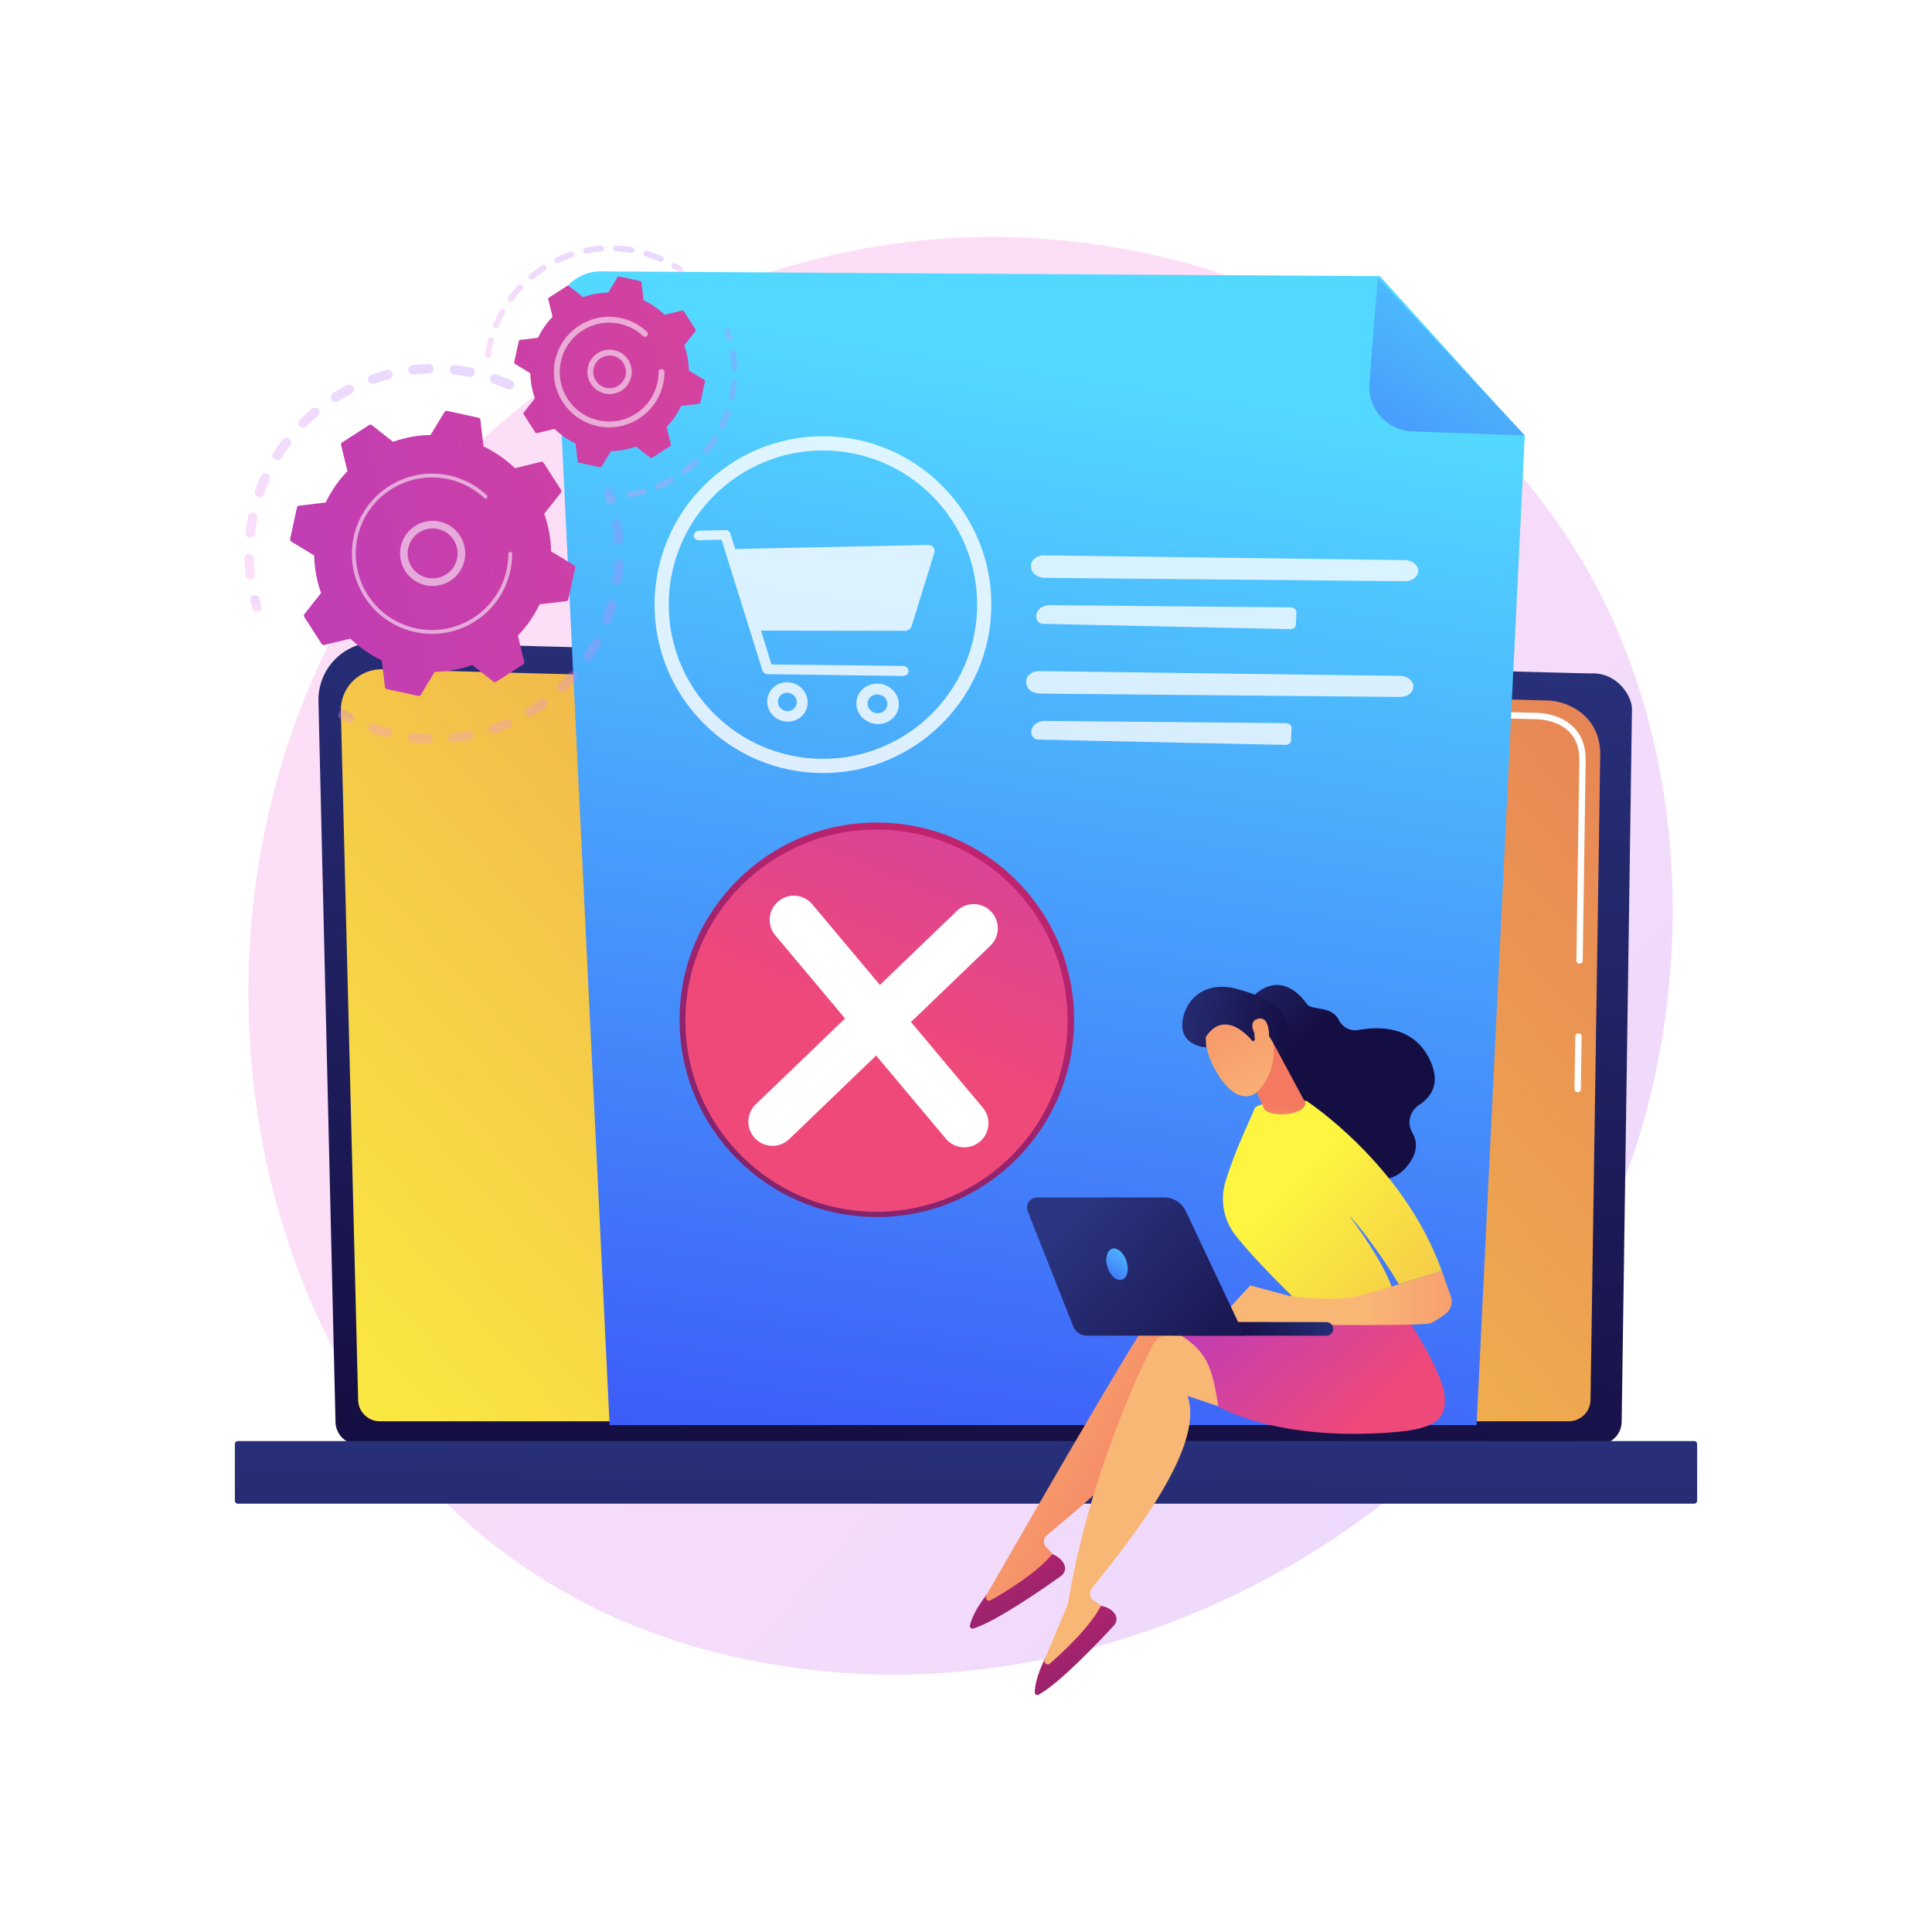 <?xml version="1.0" encoding="utf-8"?>
<!-- Generator: Adobe Illustrator 27.5.0, SVG Export Plug-In . SVG Version: 6.00 Build 0)  -->
<svg version="1.1" xmlns="http://www.w3.org/2000/svg" xmlns:xlink="http://www.w3.org/1999/xlink" x="0px" y="0px"
	 viewBox="0 0 3710 3710" style="enable-background:new 0 0 3710 3710;" xml:space="preserve">
<g id="Background">
	<g>
		<g>
			<rect style="fill:#FFFFFF;" width="3710" height="3710"/>
		</g>
	</g>
</g>
<g id="Illustration">
	<g>
		<linearGradient id="SVGID_1_" gradientUnits="userSpaceOnUse" x1="3446.451" y1="3253.315" x2="1393.154" y2="1456.682">
			<stop  offset="0" style="stop-color:#B37CFF"/>
			<stop  offset="1" style="stop-color:#F895E7"/>
		</linearGradient>
		<path style="opacity:0.3;fill:url(#SVGID_1_);" d="M3097.497,2320.243c-265.368,624.836-972.249,974.874-1585.257,880.453
			c-99.749-15.365-373.213-61.132-615.328-277.048c-466.087-415.655-565.763-1238.705-189.785-1818.729
			c273.646-422.155,764.185-661.461,1230.293-649.49c100.4,2.578,485.173,18.469,823.322,297.299
			c49.667,40.955,159.214,138.275,257.942,292.666C3250.514,1407.933,3270.441,1913.03,3097.497,2320.243z"/>
		<g>
			<g>
				
					<linearGradient id="SVGID_00000084504086006662521340000002672638140030105022_" gradientUnits="userSpaceOnUse" x1="1952.322" y1="960.9" x2="1796.363" y2="2832.421">
					<stop  offset="0" style="stop-color:#2B3582"/>
					<stop  offset="1" style="stop-color:#150E42"/>
				</linearGradient>
				<path style="fill:url(#SVGID_00000084504086006662521340000002672638140030105022_);" d="M644.225,2729.855
					c0,24.201,19.82,44.002,44.045,44.002h2381.747c24.224,0,44.044-19.801,44.044-44.002l19.818-1368.724
					c0-24.201-28.513-71.448-80.768-67.897l-2327.706-60.229c-30.395-0.786-59.783,10.912-81.306,32.366
					c-21.523,21.454-33.301,50.786-32.582,81.153L644.225,2729.855z"/>
				
					<linearGradient id="SVGID_00000119086507046284205090000015961688211729713033_" gradientUnits="userSpaceOnUse" x1="619.644" y1="3121.889" x2="4307.747" y2="-177.637">
					<stop  offset="0" style="stop-color:#FDF53F"/>
					<stop  offset="1" style="stop-color:#D93C65"/>
				</linearGradient>
				<path style="fill:url(#SVGID_00000119086507046284205090000015961688211729713033_);" d="M687.708,2687.641
					c0,22.917,18.751,41.669,41.669,41.669H3012.58c22.918,0,41.669-18.752,41.669-41.669L3072.95,1445.1
					c-2.202-74.773-67.758-101.647-107.496-100.061L734.56,1285.188c-21.354-0.573-41.999,7.654-57.123,22.74
					c-15.124,15.085-23.442,35.73-22.906,57.085L687.708,2687.641z"/>
				<g>
					<path style="fill:#FFFFFF;" d="M3029.577,2097.347c-0.031,0-0.061,0-0.091,0c-3.374-0.049-6.068-2.822-6.016-6.199
						l1.478-100.768c0.049-3.34,2.773-6.016,6.101-6.016c0.031,0,0.061,0,0.092,0c3.374,0.049,6.068,2.822,6.016,6.199
						l-1.478,100.768C3035.63,2094.671,3032.905,2097.347,3029.577,2097.347z"/>
					<path style="fill:#FFFFFF;" d="M3033.204,1850.413c-0.031,0-0.061,0-0.091,0c-3.374-0.049-6.068-2.828-6.016-6.199
						l5.666-385.944c-0.107-22.925-7.064-41.229-20.685-54.279c-25.424-24.357-65.787-23.113-67.487-23.034l-713.043-19.121
						c-3.371-0.085-6.031-2.895-5.94-6.266c0.088-3.371,2.679-6.242,6.269-5.937l712.619,19.121
						c4.434-0.262,47.409-1.006,76.03,26.417c16.101,15.427,24.326,36.682,24.448,63.16l-5.669,386.066
						C3039.256,1847.737,3036.532,1850.413,3033.204,1850.413z"/>
				</g>
				
					<linearGradient id="SVGID_00000145773811687711552610000000754172186304788923_" gradientUnits="userSpaceOnUse" x1="1857.535" y1="2590.305" x2="1843.947" y2="3860.777">
					<stop  offset="0" style="stop-color:#2B3582"/>
					<stop  offset="1" style="stop-color:#150E42"/>
				</linearGradient>
				<path style="fill:url(#SVGID_00000145773811687711552610000000754172186304788923_);" d="M456.661,2887.478h2796.678
					c3.109,0,5.654-2.544,5.654-5.654v-108.953c0-3.11-2.544-5.654-5.654-5.654H456.661c-3.11,0-5.654,2.544-5.654,5.654v108.953
					C451.007,2884.934,453.551,2887.478,456.661,2887.478z"/>
			</g>
		</g>
		<g>
			
				<linearGradient id="SVGID_00000055691020613776291870000001307932366480323001_" gradientUnits="userSpaceOnUse" x1="2095.948" y1="726.31" x2="1700.306" y2="3307.112">
				<stop  offset="0" style="stop-color:#53D8FF"/>
				<stop  offset="0.206" style="stop-color:#4DB9FD"/>
				<stop  offset="1" style="stop-color:#3840F7"/>
			</linearGradient>
			<path style="fill:url(#SVGID_00000055691020613776291870000001307932366480323001_);" d="M2649.828,530.278l-1496.071-9.159
				c-49.167-0.302-88.491,40.768-86.056,89.876l102.926,2125.559h1664.848l92.439-1899.073L2649.828,530.278z"/>
			
				<linearGradient id="SVGID_00000108300815442056201870000004807232917362417330_" gradientUnits="userSpaceOnUse" x1="2943.66" y1="433.939" x2="2304.573" y2="1456.477">
				<stop  offset="0" style="stop-color:#53D8FF"/>
				<stop  offset="0.206" style="stop-color:#4DB9FD"/>
				<stop  offset="1" style="stop-color:#3840F7"/>
			</linearGradient>
			<path style="fill:url(#SVGID_00000108300815442056201870000004807232917362417330_);" d="M2712.038,828.375
				c-48.734-1.715-86.201-43.717-82.36-92.33l16.038-202.967l282.492,303.156L2712.038,828.375z"/>
			<g>
				<g>
					<path style="opacity:0.78;fill:#FFFFFF;" d="M2005.544,1066.422c119.161,1.683,576.61,7.637,692.124,9.138
						c14.57,0.189,26.249,9.823,25.807,21.264l0,0c-0.42,10.891-11.73,19.408-25.599,19.277l-691.779-6.496
						c-13.325-0.125-24.525-8.211-25.838-18.654l-0.332-2.642C1978.426,1076.369,1990.307,1066.207,2005.544,1066.422z"/>
					<path style="opacity:0.78;fill:#FFFFFF;" d="M1993.16,1193.368L1993.16,1193.368c1.918,2.741,5.544,4.487,9.492,4.572
						l474.791,10.202c5.964,0.128,10.876-3.513,11.057-8.197l0.948-24.574c0.188-4.883-4.823-8.988-11.04-9.045l-461.771-4.241
						C1996.069,1161.896,1983.166,1179.091,1993.16,1193.368z"/>
				</g>
				<g>
					<path style="opacity:0.78;fill:#FFFFFF;" d="M1996.174,1288.693c119.161,1.684,576.61,7.637,692.124,9.139
						c14.571,0.189,26.249,9.823,25.808,21.264l0,0c-0.42,10.891-11.73,19.408-25.6,19.278l-691.779-6.497
						c-13.325-0.125-24.525-8.211-25.838-18.654l-0.332-2.642C1969.057,1298.64,1980.937,1288.478,1996.174,1288.693z"/>
					<path style="opacity:0.78;fill:#FFFFFF;" d="M1983.79,1415.639L1983.79,1415.639c1.919,2.741,5.544,4.487,9.492,4.571
						l474.791,10.202c5.964,0.128,10.876-3.513,11.057-8.197l0.948-24.574c0.188-4.883-4.822-8.988-11.041-9.045l-461.77-4.241
						C1986.7,1384.167,1973.796,1401.362,1983.79,1415.639z"/>
				</g>
				<g>
					<g>
						<g style="opacity:0.8;">
							<path style="fill:#FFFFFF;" d="M1792.16,1050.611c-2.442-3.003-6.273-4.249-10.336-4.163l-369.933,7.76l-9.345-29.684
								c-1.299-4.135-5.188-6.784-9.586-6.668l-50.791,1.335c-5.446,0.143-9.857,3.93-9.857,9.366s4.411,9.003,9.857,8.874
								l43.404-1.026l78.539,250.966c1.322,4.224,5.288,7.129,9.783,7.19l259.654,3.486c6.094,0.082,11.041-3.742,11.041-9.504
								c0-5.761-4.947-9.706-11.041-9.772l-252.078-2.717l-20.231-65.161l277.012,0.42c5.672,0.009,10.671-3.703,12.261-8.85
								l43.72-141.363C1795.374,1057.411,1794.606,1053.615,1792.16,1050.611z"/>
							<path style="fill:#FFFFFF;" d="M1511.881,1310.04c-21.364-0.332-38.648,16.296-38.648,37.065
								c0,20.769,17.284,38.119,38.648,38.68c21.493,0.565,39.075-16.057,39.075-37.055
								C1550.956,1327.731,1533.373,1310.374,1511.881,1310.04z M1511.881,1365.587c-9.985-0.234-18.089-8.332-18.089-18.052
								c0-9.721,8.104-17.48,18.089-17.296c10.013,0.184,18.182,8.283,18.182,18.054
								C1530.062,1358.063,1521.894,1365.821,1511.881,1365.587z"/>
							<path style="fill:#FFFFFF;" d="M1684.969,1312.731c-22.423-0.349-40.561,16.678-40.561,37.953
								c0,21.275,18.139,39.06,40.561,39.649c22.561,0.593,41.02-16.427,41.02-37.943
								C1725.989,1330.873,1707.53,1313.082,1684.969,1312.731z M1684.969,1369.639c-10.48-0.245-18.985-8.546-18.985-18.504
								c0-9.958,8.505-17.903,18.985-17.71c10.51,0.193,19.085,8.495,19.085,18.506
								C1704.054,1361.941,1695.48,1369.885,1684.969,1369.639z"/>
						</g>
					</g>
					<path style="opacity:0.81;fill:#FFFFFF;" d="M1580.303,1484.45c-178.313,0-323.382-145.069-323.382-323.382
						c0-178.313,145.069-323.382,323.382-323.382s323.382,145.069,323.382,323.382
						C1903.685,1339.381,1758.616,1484.45,1580.303,1484.45z M1580.303,864.956c-163.277,0-296.113,132.836-296.113,296.113
						c0,163.277,132.836,296.113,296.113,296.113s296.113-132.836,296.113-296.113
						C1876.416,997.791,1743.58,864.956,1580.303,864.956z"/>
				</g>
			</g>
		</g>
		<g>
			<g>
				<g style="opacity:0.3;">
					
						<linearGradient id="SVGID_00000056392680126289878920000000131746054720503469_" gradientUnits="userSpaceOnUse" x1="-2633.566" y1="3737.049" x2="-2113.197" y2="3737.049" gradientTransform="matrix(-0.309 0.951 0.951 0.309 -3573.117 2016.76)">
						<stop  offset="0" style="stop-color:#B37CFF"/>
						<stop  offset="1" style="stop-color:#F895E7"/>
					</linearGradient>
					<path style="fill:url(#SVGID_00000056392680126289878920000000131746054720503469_);" d="M986.745,742.593
						c-2.048,4.605-7.443,6.675-12.045,4.626c-8.944-3.979-18.192-7.631-27.492-10.851c-4.705-1.629-7.223-6.723-5.691-11.438
						c0.018-0.056,0.036-0.112,0.055-0.169c1.649-4.761,6.846-7.283,11.608-5.634c9.787,3.39,19.525,7.232,28.94,11.423
						c4.305,1.915,6.395,6.759,4.969,11.144C986.991,741.996,986.878,742.297,986.745,742.593z M900.872,723.799
						c-9.646-1.922-19.466-3.449-29.195-4.54c-5.004-0.561-8.61-5.074-8.05-10.081c0.58-5.024,5.078-8.611,10.085-8.049
						c10.235,1.147,20.572,2.754,30.723,4.774c4.941,0.984,8.149,5.79,7.165,10.731c-0.072,0.359-0.164,0.709-0.274,1.048
						C909.916,722.018,905.454,724.712,900.872,723.799z M823.734,717.245c-9.805,0.273-19.717,0.976-29.466,2.091
						c-5.005,0.572-9.528-3.023-10.101-8.028c-0.566-5.001,3.022-9.525,8.028-10.1c10.266-1.174,20.707-1.915,31.03-2.201
						c5.037-0.14,9.232,3.83,9.375,8.866c0.029,1.073-0.127,2.109-0.441,3.075C831,714.513,827.697,717.136,823.734,717.245z
						 M747.068,728.108c-9.508,2.46-19.018,5.364-28.27,8.625c-4.752,1.674-9.963-0.82-11.638-5.571
						c-1.67-4.753,0.825-9.96,5.571-11.638c9.742-3.433,19.755-6.488,29.76-9.081c4.877-1.262,9.856,1.668,11.118,6.545
						c0.452,1.745,0.368,3.503-0.151,5.099C752.527,724.953,750.2,727.295,747.068,728.108z M674.733,755.78
						c-8.702,4.5-17.337,9.437-25.658,14.675c-4.267,2.682-9.898,1.4-12.582-2.863c-2.686-4.266-1.402-9.899,2.864-12.579
						c8.754-5.51,17.84-10.705,26.997-15.44c4.474-2.315,9.979-0.563,12.293,3.914c1.167,2.255,1.3,4.771,0.573,7.01
						C678.504,752.7,676.954,754.632,674.733,755.78z M610.324,798.767c-7.504,6.322-14.827,13.045-21.77,19.983
						c-3.564,3.561-9.342,3.56-12.901-0.003c-3.563-3.564-3.563-9.339,0.002-12.903c7.305-7.302,15.017-14.378,22.913-21.032
						c3.854-3.245,9.607-2.754,12.855,1.099c2.109,2.503,2.638,5.808,1.696,8.707C612.611,796.183,611.676,797.629,610.324,798.767z
						 M481.445,1112.071c-5.006,0.565-9.524-3.036-10.088-8.044c-1.155-10.257-1.876-20.704-2.145-31.048
						c-0.131-5.038,3.847-9.227,8.884-9.356c5.034-0.132,9.223,3.845,9.355,8.881c0.255,9.821,0.942,19.741,2.039,29.481
						c0.15,1.336,0.005,2.636-0.386,3.837C488.033,1109.12,485.117,1111.659,481.445,1112.071z M557.078,854.928
						c-5.906,7.828-11.545,16.008-16.756,24.315c-2.68,4.268-8.312,5.557-12.578,2.879c-4.27-2.679-5.534-8.299-2.877-12.578
						c5.489-8.747,11.427-17.361,17.647-25.604c3.035-4.021,8.755-4.822,12.778-1.787c3.19,2.406,4.353,6.504,3.183,10.103
						C558.171,853.193,557.705,854.096,557.078,854.928z M479.46,1032.585c-5.005-0.57-8.6-5.093-8.03-10.099
						c1.172-10.253,2.802-20.593,4.838-30.73c0.972-4.949,5.804-8.137,10.743-7.146c4.938,0.993,8.137,5.803,7.146,10.743
						c-1.937,9.634-3.486,19.459-4.597,29.204c-0.071,0.622-0.206,1.22-0.392,1.793
						C487.855,1030.39,483.843,1033.086,479.46,1032.585z M517.726,921.568c-4.003,8.947-7.673,18.184-10.905,27.459
						c-1.656,4.76-6.857,7.271-11.617,5.613c-4.695-1.637-7.204-6.725-5.674-11.432c0.02-0.061,0.04-0.124,0.064-0.183
						c3.4-9.765,7.262-19.491,11.474-28.908c2.061-4.598,7.456-6.659,12.056-4.602c4.296,1.921,6.376,6.759,4.953,11.137
						C517.976,920.96,517.858,921.266,517.726,921.568z"/>
					
						<linearGradient id="SVGID_00000177455497400341891670000010987275628859255188_" gradientUnits="userSpaceOnUse" x1="-2087.902" y1="3599.995" x2="-2057.511" y2="3599.995" gradientTransform="matrix(-0.309 0.951 0.951 0.309 -3573.117 2016.76)">
						<stop  offset="0" style="stop-color:#B37CFF"/>
						<stop  offset="1" style="stop-color:#F895E7"/>
					</linearGradient>
					<path style="fill:url(#SVGID_00000177455497400341891670000010987275628859255188_);" d="M502.006,1168.571
						c0.555-1.708,0.615-3.598,0.056-5.449c-1.362-4.503-2.648-9.109-3.834-13.691c-1.258-4.878-6.236-7.813-11.112-6.552
						c-4.879,1.258-7.82,6.235-6.551,11.115c1.243,4.82,2.599,9.664,4.03,14.403c1.456,4.822,6.549,7.553,11.369,6.096
						C498.938,1173.595,501.114,1171.316,502.006,1168.571z"/>
				</g>
				<g style="opacity:0.3;">
					
						<linearGradient id="SVGID_00000120558884019877011260000003631477897807514258_" gradientUnits="userSpaceOnUse" x1="-1930.161" y1="3832.223" x2="-1909.306" y2="3832.223" gradientTransform="matrix(-0.309 0.951 0.951 0.309 -3573.117 2016.76)">
						<stop  offset="0" style="stop-color:#B37CFF"/>
						<stop  offset="1" style="stop-color:#F895E7"/>
					</linearGradient>
					<path style="fill:url(#SVGID_00000120558884019877011260000003631477897807514258_);" d="M680.014,1382.286
						c1.361-4.187-0.477-8.86-4.521-10.932c-4.186-2.142-8.399-4.409-12.517-6.737c-4.388-2.479-9.953-0.933-12.432,3.453
						c-2.489,4.405-0.931,9.954,3.453,12.432c4.337,2.45,8.773,4.838,13.18,7.095c4.485,2.296,9.982,0.521,12.279-3.963
						C679.681,1383.193,679.866,1382.741,680.014,1382.286z"/>
					
						<linearGradient id="SVGID_00000090286797730021815820000014205776495495486873_" gradientUnits="userSpaceOnUse" x1="-2440.842" y1="4069.435" x2="-1904.85" y2="4069.435" gradientTransform="matrix(-0.309 0.951 0.951 0.309 -3573.117 2016.76)">
						<stop  offset="0" style="stop-color:#B37CFF"/>
						<stop  offset="1" style="stop-color:#F895E7"/>
					</linearGradient>
					<path style="fill:url(#SVGID_00000090286797730021815820000014205776495495486873_);" d="M1174.01,1193.277
						c-1.79,4.71-7.06,7.077-11.772,5.285c-4.709-1.791-7.067-7.053-5.283-11.77c3.409-8.966,6.488-18.217,9.194-27.599
						c1.373-4.822,6.454-7.634,11.295-6.238c4.841,1.396,7.634,6.452,6.24,11.294c-1.172,4.065-2.407,8.095-3.705,12.087
						C1178.127,1182.031,1176.12,1187.731,1174.01,1193.277z M1183.838,1123.36c-4.983-0.728-8.435-5.359-7.706-10.344
						c1.396-9.572,2.405-19.305,2.994-28.931c0.292-5.024,4.633-8.857,9.663-8.55c5.026,0.308,8.854,4.635,8.546,9.662
						c-0.62,10.135-1.68,20.382-3.152,30.454c-0.076,0.522-0.196,1.029-0.353,1.513
						C1192.482,1121.314,1188.303,1124.012,1183.838,1123.36z M1153.201,1238.426c-4.87,8.905-10.188,17.725-15.81,26.211
						c-2.782,4.201-8.443,5.35-12.646,2.568c-4.199-2.782-5.343-8.439-2.567-12.644c5.34-8.059,10.39-16.432,15.013-24.889
						c2.419-4.42,7.961-6.045,12.384-3.627c3.91,2.139,5.63,6.724,4.301,10.815
						C1153.702,1237.391,1153.479,1237.917,1153.201,1238.426z M1188.56,1045.26c-5.023,0.385-9.41-3.376-9.792-8.399
						c-0.737-9.63-1.896-19.343-3.441-28.869c-0.81-4.977,2.567-9.659,7.543-10.466c4.973-0.808,9.657,2.568,10.465,7.541
						c1.628,10.032,2.848,20.262,3.625,30.401c0.092,1.225-0.057,2.413-0.416,3.515
						C1195.435,1042.393,1192.357,1044.969,1188.56,1045.26z M1107.177,1304.069c-6.705,7.611-13.831,15.041-21.18,22.086
						c-3.636,3.487-9.409,3.366-12.896-0.27c-3.49-3.638-3.367-9.413,0.27-12.9c6.979-6.693,13.748-13.749,20.115-20.978
						c3.331-3.781,9.097-4.145,12.878-0.814c2.817,2.482,3.736,6.315,2.646,9.67
						C1108.636,1302.012,1108.026,1303.106,1107.177,1304.069z M1047.872,1358.028c-8.227,5.976-16.802,11.673-25.486,16.937
						c-4.311,2.61-9.919,1.234-12.531-3.075c-2.614-4.316-1.237-9.924,3.076-12.529c8.251-5.001,16.4-10.416,24.219-16.093
						c4.077-2.961,9.782-2.056,12.743,2.02c1.783,2.457,2.163,5.505,1.291,8.188
						C1050.609,1355.244,1049.491,1356.853,1047.872,1358.028z M978.215,1397.782c-9.338,4.045-18.951,7.739-28.568,10.983
						c-4.776,1.61-9.949-0.956-11.56-5.729c-1.612-4.781,0.957-9.95,5.729-11.56c9.14-3.08,18.271-6.592,27.147-10.437
						c4.623-2.003,9.995,0.122,11.996,4.745c0.921,2.124,0.97,4.403,0.307,6.444C982.484,1394.63,980.714,1396.698,978.215,1397.782
						z M901.545,1421.393c-9.995,1.905-20.188,3.405-30.295,4.456c-5.011,0.522-9.497-3.118-10.019-8.13
						c-0.521-5.003,3.12-9.494,8.131-10.016c9.595-0.999,19.273-2.422,28.768-4.233c4.949-0.943,9.725,2.303,10.667,7.253
						c0.297,1.564,0.177,3.108-0.282,4.521C907.521,1418.306,904.933,1420.747,901.545,1421.393z M821.519,1427.584
						c-10.144-0.343-20.408-1.127-30.51-2.327c-5.004-0.595-8.58-5.133-7.984-10.137c0.595-4.987,5.131-8.577,10.135-7.982
						c9.596,1.141,19.345,1.884,28.981,2.212c5.034,0.17,8.978,4.392,8.806,9.426c-0.03,0.877-0.181,1.721-0.439,2.516
						C829.284,1425.06,825.678,1427.725,821.519,1427.584z M742.17,1416.064c-7.241-1.875-14.514-3.996-21.614-6.304
						c-2.572-0.836-5.125-1.698-7.665-2.586c-4.754-1.662-7.377-6.837-5.601-11.62c1.659-4.757,6.863-7.266,11.621-5.605
						c2.413,0.842,4.844,1.665,7.287,2.459c6.751,2.195,13.661,4.211,20.546,5.994c4.877,1.262,7.807,6.241,6.544,11.117
						c-0.048,0.183-0.1,0.365-0.158,0.543C751.651,1414.611,746.864,1417.28,742.17,1416.064z"/>
					
						<linearGradient id="SVGID_00000136384766226082573020000013837937886704859055_" gradientUnits="userSpaceOnUse" x1="-2494.268" y1="4182.405" x2="-2464.265" y2="4182.405" gradientTransform="matrix(-0.309 0.951 0.951 0.309 -3573.117 2016.76)">
						<stop  offset="0" style="stop-color:#B37CFF"/>
						<stop  offset="1" style="stop-color:#F895E7"/>
					</linearGradient>
					<path style="fill:url(#SVGID_00000136384766226082573020000013837937886704859055_);" d="M1181.905,961.915
						c0.561-1.725,0.615-3.631,0.044-5.494c-1.452-4.721-3.03-9.5-4.693-14.206c-1.678-4.752-6.89-7.243-11.64-5.564
						c-4.75,1.68-7.245,6.885-5.564,11.64c1.578,4.47,3.078,9.01,4.457,13.492c1.478,4.814,6.582,7.519,11.399,6.039
						C1178.86,966.913,1181.018,964.643,1181.905,961.915z"/>
				</g>
				<g>
					
						<linearGradient id="SVGID_00000109010996792657875190000013096191868981113242_" gradientUnits="userSpaceOnUse" x1="2928.838" y1="2533.298" x2="4923.222" y2="5216.389" gradientTransform="matrix(0.369 -0.929 0.929 0.369 -4008.74 3226.685)">
						<stop  offset="0" style="stop-color:#A737D5"/>
						<stop  offset="1" style="stop-color:#EF497A"/>
					</linearGradient>
					<path style="fill:url(#SVGID_00000109010996792657875190000013096191868981113242_);" d="M1043.771,888.567
						c-0.986-1.53-2.831-2.266-4.599-1.833l-50.409,12.333c-17.421-16.849-37.653-31.04-60.181-41.742l-6.141-51.497
						c-0.216-1.806-1.554-3.277-3.331-3.662l-60.836-13.181c-1.778-0.386-3.605,0.4-4.548,1.954l-26.906,44.338
						c-24.937,0.417-49.23,4.961-72.062,13.088l-40.782-32.092c-1.43-1.124-3.416-1.219-4.945-0.234l-52.339,33.697
						c-1.529,0.984-2.266,2.832-1.833,4.599l12.334,50.408c-16.849,17.42-31.041,37.653-41.742,60.182l-51.497,6.141
						c-1.807,0.215-3.277,1.552-3.662,3.331l-13.183,60.837c-0.385,1.778,0.401,3.604,1.955,4.548l44.338,26.906
						c0.417,24.937,4.961,49.23,13.088,72.062l-32.093,40.782c-1.125,1.429-1.22,3.415-0.234,4.945l33.697,52.339
						c0.984,1.529,2.832,2.265,4.598,1.833l50.41-12.334c17.42,16.849,37.653,31.04,60.181,41.742l6.141,51.498
						c0.215,1.807,1.553,3.277,3.33,3.662l60.837,13.182c1.778,0.385,3.604-0.4,4.547-1.955l26.906-44.338
						c24.937-0.417,49.23-4.961,72.062-13.088l40.782,32.092c1.429,1.125,3.415,1.219,4.945,0.234l52.339-33.697
						c1.529-0.985,2.265-2.831,1.833-4.598l-12.334-50.409c16.849-17.42,31.04-37.653,41.743-60.181l51.497-6.141
						c1.805-0.216,3.276-1.553,3.662-3.331l13.181-60.837c0.385-1.778-0.4-3.604-1.955-4.548l-44.337-26.906
						c-0.417-24.937-4.962-49.23-13.088-72.062l32.093-40.782c1.125-1.429,1.219-3.416,0.234-4.945L1043.771,888.567z"/>
					<path style="opacity:0.56;fill:#FFFFFF;" d="M886.863,1090.505c-15.338,30.904-52.956,43.571-83.864,28.233
						c-14.972-7.428-26.154-20.245-31.485-36.084c-5.333-15.836-4.181-32.806,3.253-47.778
						c15.338-30.905,52.956-43.571,83.864-28.233c28.117,13.954,41.136,46.349,31.706,75.355
						C889.402,1084.874,888.245,1087.718,886.863,1090.505z M785.349,1077.997c4.089,12.146,12.661,21.97,24.142,27.668
						c23.693,11.757,52.541,2.048,64.299-21.648c11.77-23.698,2.048-52.541-21.648-64.301
						c-23.693-11.757-52.541-2.048-64.299,21.648c-1.066,2.149-1.961,4.348-2.689,6.588
						C781.99,1057.68,782.026,1068.126,785.349,1077.997z"/>
					<path style="opacity:0.56;fill:#FFFFFF;" d="M975.887,1111.156c1.62-4.982,2.998-10.074,4.123-15.263l0,0
						c0.355-1.633,0.682-3.273,0.984-4.917c1.485-8.108,2.323-16.321,2.502-24.512c0.003-0.112,0.005-0.223,0.008-0.335
						c0.005-0.317,0.011-0.633,0.013-0.951c0.009-0.617,0.011-1.234,0.013-1.85c0.003-1.621-1.053-2.997-2.516-3.475
						c-0.356-0.116-0.737-0.178-1.13-0.178c-2.015-0.003-3.645,1.633-3.651,3.645c-0.01,10.371-1.14,20.809-3.357,31.026
						c-10.989,50.756-47.204,89.673-92.639,106.47c-25.271,9.346-53.396,11.845-81.625,5.727c-4.95-1.072-9.81-2.386-14.561-3.932
						c-31.977-10.4-59.179-31.307-77.626-59.962c-21.192-32.914-28.297-72.112-20.008-110.368
						c17.128-79.01,95.291-129.309,174.264-112.196c4.87,1.055,9.668,2.353,14.374,3.885c20.398,6.635,39.117,17.66,54.775,32.349
						c0.405,0.379,0.872,0.649,1.367,0.808c1.301,0.423,2.791,0.093,3.79-0.973c1.375-1.475,1.311-3.778-0.166-5.159
						c-16.439-15.421-36.092-26.998-57.506-33.964c-4.94-1.608-9.976-2.97-15.087-4.079
						c-82.915-17.967-164.985,34.897-182.946,117.783c-8.703,40.164-1.242,81.311,21.005,115.865
						c19.365,30.083,47.922,52.031,81.492,62.95c4.989,1.622,10.09,3.001,15.284,4.128c40.166,8.702,81.315,1.243,115.868-21.003
						C943.021,1173.302,964.97,1144.734,975.887,1111.156z"/>
				</g>
			</g>
			<g>
				<g style="opacity:0.3;">
					
						<linearGradient id="SVGID_00000123440437922268426530000015165372480090997640_" gradientUnits="userSpaceOnUse" x1="-2943.107" y1="4170.442" x2="-2928.275" y2="4170.442" gradientTransform="matrix(-0.309 0.951 0.951 0.309 -3573.117 2016.76)">
						<stop  offset="0" style="stop-color:#B37CFF"/>
						<stop  offset="1" style="stop-color:#F895E7"/>
					</linearGradient>
					<path style="fill:url(#SVGID_00000123440437922268426530000015165372480090997640_);" d="M1311.98,519.958
						c0.754-2.318-0.064-4.945-2.181-6.391c-3.948-2.701-8.032-5.319-12.138-7.78c-2.668-1.599-6.126-0.733-7.729,1.937
						c-1.613,2.667-0.731,6.13,1.937,7.729c3.913,2.345,7.806,4.84,11.574,7.417c2.565,1.756,6.071,1.097,7.832-1.47
						C1311.584,520.943,1311.817,520.457,1311.98,519.958z"/>
					
						<linearGradient id="SVGID_00000031195334139565422190000003599106699445866125_" gradientUnits="userSpaceOnUse" x1="-2949.111" y1="4003.816" x2="-2658.409" y2="4003.816" gradientTransform="matrix(-0.309 0.951 0.951 0.309 -3573.117 2016.76)">
						<stop  offset="0" style="stop-color:#B37CFF"/>
						<stop  offset="1" style="stop-color:#F895E7"/>
					</linearGradient>
					<path style="fill:url(#SVGID_00000031195334139565422190000003599106699445866125_);" d="M1273.902,499.417
						c-1.26,2.845-4.584,4.134-7.432,2.875c-7.185-3.172-14.616-6.013-22.084-8.441c-1.575-0.512-3.162-1.007-4.758-1.489
						c-2.976-0.901-4.662-4.044-3.763-7.024c0.963-2.783,4.045-4.662,7.027-3.765c1.67,0.506,3.33,1.025,4.978,1.56
						c7.828,2.545,15.62,5.524,23.154,8.853c2.667,1.176,3.966,4.174,3.083,6.889
						C1274.049,499.057,1273.978,499.236,1273.902,499.417z M1211.782,485.771c-9.383-1.624-18.951-2.684-28.435-3.143
						c-3.11-0.152-5.504-2.79-5.354-5.901c0.154-3.092,2.791-5.507,5.901-5.355c9.94,0.481,19.972,1.589,29.81,3.295
						c3.067,0.531,5.122,3.447,4.593,6.516c-0.047,0.268-0.116,0.532-0.198,0.786
						C1217.245,484.591,1214.576,486.254,1211.782,485.771z M1154.732,483.028c-9.481,0.722-19.014,2.049-28.343,3.943
						c-3.047,0.618-6.023-1.353-6.641-4.401c-0.619-3.059,1.346-6.025,4.4-6.644c9.782-1.987,19.786-3.375,29.725-4.136
						c3.103-0.236,5.814,2.087,6.049,5.189c0.055,0.756-0.039,1.489-0.26,2.169C1158.977,481.255,1157.076,482.847,1154.732,483.028
						z M1098.75,494.386c-9.028,3.03-17.952,6.65-26.508,10.757c-2.81,1.346-6.174,0.162-7.518-2.644
						c-1.341-2.799-0.164-6.169,2.641-7.517c8.98-4.307,18.331-8.1,27.801-11.28c2.949-0.991,6.146,0.601,7.137,3.55
						c0.395,1.19,0.377,2.419,0.016,3.529C1101.785,492.422,1100.511,493.796,1098.75,494.386z M1047.239,519.068
						c-8.016,5.132-15.786,10.808-23.104,16.871c-2.393,1.985-5.946,1.651-7.933-0.745c-1.987-2.396-1.659-5.95,0.745-7.934
						c7.667-6.355,15.815-12.303,24.213-17.685c2.622-1.676,6.106-0.913,7.783,1.706c0.948,1.48,1.118,3.236,0.614,4.785
						C1049.168,517.261,1048.379,518.336,1047.239,519.068z M1003.279,555.505c-6.52,6.921-12.667,14.313-18.271,21.977
						c-1.835,2.511-5.363,3.059-7.873,1.222c-2.51-1.837-3.057-5.351-1.224-7.876c5.876-8.036,12.327-15.793,19.165-23.053
						c2.136-2.262,5.7-2.371,7.963-0.238c1.638,1.545,2.148,3.84,1.496,5.847C1004.287,554.152,1003.871,554.879,1003.279,555.505z
						 M969.58,601.568c-4.608,8.283-8.757,16.967-12.327,25.814c-1.169,2.883-4.452,4.278-7.336,3.112
						c-2.885-1.163-4.237-4.427-3.117-7.337c3.749-9.271,8.098-18.376,12.93-27.064c1.514-2.719,4.946-3.698,7.665-2.186
						c2.392,1.33,3.436,4.149,2.62,6.66C969.905,600.907,969.761,601.242,969.58,601.568z M936.153,687.374
						c-3.083-0.429-5.231-3.274-4.801-6.358c1.188-8.532,2.867-17.146,4.977-25.579c0.314-1.284,0.646-2.556,0.984-3.829
						c0.714-3.014,3.895-4.791,6.906-3.978c3.006,0.807,4.785,3.896,3.981,6.904c-0.323,1.191-0.632,2.39-0.931,3.614
						c-2.023,8.071-3.623,16.288-4.758,24.424c-0.046,0.335-0.122,0.661-0.223,0.969
						C941.458,686.093,938.898,687.758,936.153,687.374z"/>
				</g>
				<g style="opacity:0.3;">
					
						<linearGradient id="SVGID_00000053542390110770931890000012983787416876144314_" gradientUnits="userSpaceOnUse" x1="-2819.38" y1="4282.495" x2="-2487.59" y2="4282.495" gradientTransform="matrix(-0.309 0.951 0.951 0.309 -3573.117 2016.76)">
						<stop  offset="0" style="stop-color:#B37CFF"/>
						<stop  offset="1" style="stop-color:#F895E7"/>
					</linearGradient>
					<path style="fill:url(#SVGID_00000053542390110770931890000012983787416876144314_);" d="M1402.781,792.967
						c-3.157,9.299-6.912,18.484-11.152,27.307c-1.35,2.801-4.715,3.984-7.522,2.635c-2.807-1.349-3.95-4.724-2.635-7.522
						c4.047-8.411,7.625-17.173,10.637-26.045c0.999-2.947,4.202-4.524,7.146-3.524c2.923,0.994,4.5,4.151,3.549,7.076
						C1402.805,792.894,1402.789,792.943,1402.781,792.967z M1403.897,768.852c-3.044-0.64-4.994-3.629-4.352-6.672
						c1.925-9.161,3.317-18.53,4.131-27.85c0.278-3.081,3.003-5.394,6.108-5.119c3.1,0.27,5.389,3.002,5.121,6.103
						c-0.855,9.767-2.312,19.586-4.333,29.185c-0.043,0.203-0.094,0.397-0.157,0.591
						C1409.537,767.79,1406.746,769.451,1403.897,768.852z M1377.229,846.041c-5.314,8.265-11.176,16.276-17.426,23.809
						c-1.988,2.394-5.543,2.725-7.935,0.738c-2.398-1.986-2.723-5.526-0.742-7.934c5.964-7.185,11.555-14.825,16.629-22.708
						c1.684-2.618,5.17-3.374,7.783-1.694c2.201,1.416,3.086,4.104,2.314,6.48C1377.704,845.183,1377.498,845.622,1377.229,846.041z
						 M1410.235,711.628c-3.109,0.111-5.72-2.322-5.831-5.431c-0.333-9.354-1.244-18.778-2.713-28.016
						c-0.483-3.07,1.613-5.959,4.677-6.45c3.075-0.487,5.964,1.607,6.451,4.681c1.543,9.687,2.5,19.575,2.847,29.385
						c0.022,0.679-0.075,1.332-0.273,1.942C1414.682,709.926,1412.665,711.541,1410.235,711.628z M1339.62,891.351
						c-7.129,6.729-14.746,13.091-22.639,18.914c-2.504,1.847-6.034,1.313-7.881-1.191c-1.848-2.504-1.32-6.033,1.191-7.881
						c7.533-5.55,14.794-11.62,21.591-18.04c2.262-2.135,5.828-2.034,7.967,0.232c1.464,1.549,1.875,3.717,1.259,5.614
						C1340.826,889.865,1340.33,890.68,1339.62,891.351z M1292.233,926.321c-8.55,4.835-17.472,9.193-26.511,12.955
						c-2.871,1.195-6.167-0.162-7.362-3.036c-1.197-2.869,0.161-6.171,3.038-7.368c8.619-3.589,17.129-7.748,25.289-12.362
						c2.708-1.532,6.147-0.577,7.679,2.132c0.808,1.431,0.924,3.066,0.452,4.518
						C1294.397,924.453,1293.509,925.599,1292.233,926.321z M1237.832,948.941c-9.465,2.651-19.177,4.741-28.857,6.218
						c-3.08,0.468-5.951-1.646-6.42-4.723c-0.47-3.075,1.65-5.947,4.719-6.419c9.234-1.404,18.492-3.399,27.515-5.931
						c2.998-0.839,6.109,0.91,6.946,3.908c0.315,1.112,0.268,2.237-0.064,3.257C1241.107,946.982,1239.717,948.411,1237.832,948.941
						z"/>
					
						<linearGradient id="SVGID_00000169532732831094886100000012803687580906076591_" gradientUnits="userSpaceOnUse" x1="-2855.852" y1="4303.245" x2="-2833.161" y2="4303.245" gradientTransform="matrix(-0.309 0.951 0.951 0.309 -3573.117 2016.76)">
						<stop  offset="0" style="stop-color:#B37CFF"/>
						<stop  offset="1" style="stop-color:#F895E7"/>
					</linearGradient>
					<path style="fill:url(#SVGID_00000169532732831094886100000012803687580906076591_);" d="M1406.295,650.635
						c0.336-1.034,0.377-2.175,0.054-3.298c-1.334-4.635-2.814-9.249-4.392-13.72c-1.037-2.932-4.257-4.474-7.192-3.438
						c-2.925,1.043-4.468,4.256-3.437,7.192c1.507,4.262,2.917,8.667,4.193,13.089c0.861,2.991,3.987,4.715,6.975,3.853
						C1404.361,653.773,1405.736,652.354,1406.295,650.635z"/>
				</g>
				<g>
					
						<linearGradient id="SVGID_00000093175232896466153680000013050686096943651229_" gradientUnits="userSpaceOnUse" x1="3128.622" y1="2384.794" x2="5123.007" y2="5067.887" gradientTransform="matrix(0.369 -0.929 0.929 0.369 -4008.74 3226.685)">
						<stop  offset="0" style="stop-color:#A737D5"/>
						<stop  offset="1" style="stop-color:#EF497A"/>
					</linearGradient>
					<path style="fill:url(#SVGID_00000093175232896466153680000013050686096943651229_);" d="M1313.074,597.562
						c-0.66-1.023-1.895-1.516-3.077-1.227l-33.731,8.253c-11.657-11.274-25.196-20.77-40.27-27.931l-4.109-34.46
						c-0.144-1.209-1.039-2.192-2.229-2.451l-40.709-8.82c-1.19-0.259-2.413,0.267-3.043,1.307l-18.004,29.669
						c-16.687,0.279-32.943,3.319-48.221,8.757l-27.289-21.474c-0.957-0.753-2.286-0.815-3.309-0.157l-35.023,22.548
						c-1.023,0.659-1.517,1.895-1.227,3.077l8.253,33.73c-11.275,11.657-20.771,25.196-27.932,40.271l-34.46,4.109
						c-1.209,0.144-2.193,1.039-2.451,2.229l-8.821,40.71c-0.258,1.19,0.268,2.411,1.308,3.043l29.669,18.005
						c0.279,16.687,3.319,32.943,8.758,48.22l-21.476,27.29c-0.752,0.956-0.816,2.285-0.157,3.308l22.549,35.023
						c0.659,1.023,1.895,1.515,3.076,1.226l33.732-8.253c11.656,11.274,25.195,20.771,40.27,27.932l4.109,34.46
						c0.143,1.208,1.039,2.193,2.229,2.451l40.709,8.821c1.19,0.258,2.411-0.268,3.043-1.308l18.004-29.669
						c16.687-0.279,32.943-3.32,48.221-8.758l27.289,21.475c0.956,0.753,2.285,0.816,3.309,0.157l35.023-22.548
						c1.024-0.659,1.516-1.895,1.227-3.077l-8.254-33.731c11.275-11.657,20.771-25.196,27.932-40.271l34.46-4.109
						c1.208-0.144,2.192-1.039,2.451-2.229l8.82-40.709c0.258-1.19-0.267-2.412-1.308-3.043l-29.668-18.004
						c-0.279-16.687-3.32-32.943-8.758-48.22l21.475-27.29c0.753-0.956,0.815-2.286,0.157-3.309L1313.074,597.562z"/>
					<path style="opacity:0.56;fill:#FFFFFF;" d="M1208.753,733.02c-5.059,10.202-13.79,17.82-24.581,21.451
						c-10.786,3.634-22.345,2.847-32.544-2.216c-21.05-10.445-29.657-36.029-19.233-57.127
						c10.454-21.05,36.078-29.675,57.122-19.229c10.199,5.06,17.817,13.789,21.449,24.578c2.952,8.771,2.984,18.051,0.174,26.695
						C1210.495,729.157,1209.697,731.114,1208.753,733.02z M1156.634,742.16c7.504,3.724,16.005,4.303,23.945,1.631
						c7.933-2.672,14.356-8.276,18.079-15.777l0,0c3.713-7.507,4.3-16.004,1.628-23.943c-2.668-7.935-8.277-14.355-15.774-18.077
						c-15.485-7.685-34.333-1.34-42.022,14.143c-0.692,1.399-1.27,2.821-1.739,4.263
						C1136.025,718.934,1142.55,735.17,1156.634,742.16z"/>
					<path style="opacity:0.56;fill:#FFFFFF;" d="M1270.714,747.389c1.102-3.391,2.04-6.864,2.815-10.42
						c1.532-7.061,2.347-14.286,2.422-21.491c0.001-0.324,0.002-0.648,0.003-0.971c0.004-2.504-1.625-4.628-3.885-5.366
						c-0.549-0.178-1.137-0.274-1.744-0.275c-3.112-0.004-5.623,2.523-5.637,5.629c-0.006,6.728-0.739,13.484-2.172,20.083
						l-0.001,0.003c-0.078,0.362-0.161,0.726-0.243,1.084c-3.534,15.587-10.82,29.703-21.101,41.396
						c-5.582,6.346-12.053,11.979-19.299,16.737c-0.059,0.039-0.118,0.077-0.177,0.116c-0.183,0.117-0.36,0.236-0.542,0.35
						c-21.309,13.717-46.683,18.318-71.45,12.951c-3.206-0.692-6.349-1.543-9.426-2.544c-20.701-6.733-38.31-20.269-50.256-38.82
						c-13.717-21.309-18.313-46.682-12.947-71.446c5.372-24.748,20.057-45.962,41.362-59.683
						c21.308-13.717,46.683-18.318,71.45-12.951c3.152,0.68,6.258,1.523,9.303,2.513c13.207,4.297,25.324,11.432,35.459,20.942
						c0.625,0.586,1.346,1.002,2.111,1.248c2.01,0.653,4.311,0.143,5.852-1.502c2.123-2.275,2.018-5.833-0.257-7.967
						c-11.342-10.639-24.9-18.626-39.671-23.434c-3.412-1.109-6.884-2.05-10.409-2.814c-27.713-6.004-56.101-0.857-79.942,14.492
						c-23.835,15.349-40.287,39.041-46.275,66.768c-6.006,27.71-0.862,56.096,14.491,79.936
						c13.359,20.755,33.062,35.897,56.222,43.43c3.438,1.118,6.958,2.071,10.542,2.848
						C1200.96,829.851,1254.094,798.51,1270.714,747.389z"/>
				</g>
			</g>
		</g>
		<g>
			<g>
				
					<linearGradient id="SVGID_00000140014024300773007080000014362683867556842393_" gradientUnits="userSpaceOnUse" x1="1905.616" y1="1517.736" x2="1241.438" y2="2836.827">
					<stop  offset="0" style="stop-color:#CB236D"/>
					<stop  offset="1" style="stop-color:#4C246D"/>
				</linearGradient>
				
					<circle style="fill:url(#SVGID_00000140014024300773007080000014362683867556842393_);" cx="1683.779" cy="1958.315" r="378.804"/>
				
					<linearGradient id="SVGID_00000003827181507003085530000018078419833052899731_" gradientUnits="userSpaceOnUse" x1="2180.805" y1="726.043" x2="1673.428" y2="1984.056">
					<stop  offset="0" style="stop-color:#A737D5"/>
					<stop  offset="1" style="stop-color:#EF497A"/>
				</linearGradient>
				
					<circle style="fill:url(#SVGID_00000003827181507003085530000018078419833052899731_);" cx="1683.14" cy="1959.976" r="366.944"/>
			</g>
			<g>
				<path style="fill:#FFFFFF;" d="M1851.811,2203.201c-13.232,0-26.368-5.634-35.534-16.567l-327.439-390.534
					c-16.442-19.612-13.874-48.836,5.738-65.281c19.615-16.44,48.84-13.874,65.281,5.738l327.439,390.533
					c16.442,19.612,13.874,48.836-5.738,65.281C1872.878,2199.649,1862.314,2203.201,1851.811,2203.201z"/>
				<path style="fill:#FFFFFF;" d="M1483.41,2200.35c-12.166,0-24.312-4.76-33.41-14.223c-17.736-18.445-17.162-47.782,1.285-65.516
					l386.345-371.478c18.452-17.748,47.784-17.164,65.52,1.285c17.737,18.445,17.162,47.781-1.285,65.516l-386.345,371.478
					C1506.534,2196.056,1494.963,2200.35,1483.41,2200.35z"/>
			</g>
		</g>
		<g>
			
				<linearGradient id="SVGID_00000083810218808640269620000013883006671000754079_" gradientUnits="userSpaceOnUse" x1="18121.598" y1="2641.241" x2="17669.352" y2="2899.376" gradientTransform="matrix(-1 0 0 1 19947.572 0)">
				<stop  offset="0" style="stop-color:#F9B776"/>
				<stop  offset="1" style="stop-color:#F47960"/>
			</linearGradient>
			<path style="fill:url(#SVGID_00000083810218808640269620000013883006671000754079_);" d="M1894.732,3062.062
				c0.534-0.205,287.388-502.556,326.151-549.831c6.522-7.951,16.614-12,26.826-10.783l80.066,9.541l94.061,203.487l-156.702-91.261
				c15.506,107.239-185.799,266.608-254.838,324.761c-7.006,5.902-7.581,16.472-1.253,23.096l27.562,28.853
				c-45.25,45.867-97.466,75.319-156.399,88.941L1894.732,3062.062z"/>
			
				<linearGradient id="SVGID_00000118385911146544257090000011479708019570049459_" gradientUnits="userSpaceOnUse" x1="-8193.504" y1="-3205.683" x2="-8228.222" y2="-2673.352" gradientTransform="matrix(0.897 -0.441 0.441 0.897 10652.294 2161.148)">
				<stop  offset="0" style="stop-color:#CB236D"/>
				<stop  offset="1" style="stop-color:#4C246D"/>
			</linearGradient>
			<path style="fill:url(#SVGID_00000118385911146544257090000011479708019570049459_);" d="M2020.66,2984.353
				c0,0,17.591,5.683,23.547,21.35c2.849,7.496-0.222,15.986-6.741,20.656c-28.966,20.752-124.512,87.751-168.603,100.873
				c-3.614,1.076-7.053-2.195-6.24-5.876c2.263-10.243,9.582-30.697,33.161-60.64l-2.116,4.279c-2.677,5.415,3.22,11.053,8.48,8.084
				C1931.639,3056.431,1991.706,3019.993,2020.66,2984.353z"/>
			
				<linearGradient id="SVGID_00000135680445166477415200000015030400328533821369_" gradientUnits="userSpaceOnUse" x1="18077.848" y1="2705.618" x2="19625.207" y2="1736.947" gradientTransform="matrix(-1 0 0 1 19947.572 0)">
				<stop  offset="0" style="stop-color:#F9B776"/>
				<stop  offset="1" style="stop-color:#F47960"/>
			</linearGradient>
			<path style="fill:url(#SVGID_00000135680445166477415200000015030400328533821369_);" d="M2006.464,3185.355
				c0.481-0.309,43.519-104,44-104.308c39.46-240.252,135.736-446.009,164.129-500.151c4.777-9.106,13.841-15.114,24.088-15.989
				l80.34-6.86l133.295,180.24l-171.928-57.659c36.887,101.882-127.999,298.693-183.841,369.614
				c-5.667,7.198-4.092,17.666,3.447,22.872l32.831,22.678c-35.031,54.075-80.206,93.485-135.163,118.751L2006.464,3185.355z"/>
			
				<linearGradient id="SVGID_00000033343684705350328390000006609875987376148864_" gradientUnits="userSpaceOnUse" x1="-6773.522" y1="-5471.872" x2="-6808.237" y2="-4939.577" gradientTransform="matrix(0.789 -0.614 0.614 0.789 10669.883 3191.102)">
				<stop  offset="0" style="stop-color:#CB236D"/>
				<stop  offset="1" style="stop-color:#4C246D"/>
			</linearGradient>
			<path style="fill:url(#SVGID_00000033343684705350328390000006609875987376148864_);" d="M2114.059,3083.77
				c0,0,18.377,2.004,27.381,16.143c4.307,6.764,3.017,15.7-2.421,21.593c-24.167,26.185-104.177,111.133-144.699,132.906
				c-3.322,1.785-7.351-0.721-7.3-4.492c0.143-10.489,3.171-32.001,20.203-66.096l-1.206,4.618c-1.526,5.845,5.39,10.173,9.94,6.2
				C2041.468,3172.372,2092.918,3124.532,2114.059,3083.77z"/>
			<g>
				
					<linearGradient id="SVGID_00000059280854958287551650000013404223598106925759_" gradientUnits="userSpaceOnUse" x1="9866.285" y1="2317.126" x2="9494.33" y2="2724.748" gradientTransform="matrix(-1 0 0 1 12115.873 0)">
					<stop  offset="0" style="stop-color:#A737D5"/>
					<stop  offset="1" style="stop-color:#EF497A"/>
				</linearGradient>
				<path style="fill:url(#SVGID_00000059280854958287551650000013404223598106925759_);" d="M2695.083,2520.088
					c0,0,72.678,108.099,78.642,157.41c5.964,49.31-20.097,66.363-96.166,72.651c-226.37,18.713-337.961-49.131-337.961-49.131
					c-15.485-98.734-26.504-123.853-155.833-177.536c0,0,163.579,12.987,196.501,0.211
					C2413.186,2510.918,2695.083,2520.088,2695.083,2520.088z"/>
			</g>
			<g>
				
					<linearGradient id="SVGID_00000165217339805496373570000004545807824333141895_" gradientUnits="userSpaceOnUse" x1="-11039.895" y1="-170.532" x2="-10928.685" y2="108.432" gradientTransform="matrix(0.945 -0.328 0.328 0.945 12812.036 -1699.172)">
					<stop  offset="0" style="stop-color:#2B3582"/>
					<stop  offset="1" style="stop-color:#150E42"/>
				</linearGradient>
				<path style="fill:url(#SVGID_00000165217339805496373570000004545807824333141895_);" d="M2405.267,1914.448
					c0,0,50.619-59.891,104.435,13.591c9.747,13.309,47.183,2.329,60.907,30.186c7.086,14.383,22.392,22.554,38.159,19.645
					c39.27-7.243,103.457-7.853,135.149,53.685c24.19,46.971,5.513,74.461-18.668,90.133c-17.76,11.512-24.099,34.881-13.359,53.118
					c10.301,17.492,12.238,41.179-14.36,69.686c-59.605,63.883-177.596-40.541-177.596-40.541l-93.683-221.374L2405.267,1914.448z"
					/>
				
					<linearGradient id="SVGID_00000021078969442572708910000015531118198575643523_" gradientUnits="userSpaceOnUse" x1="17470.135" y1="2278.24" x2="16404.019" y2="3306.62" gradientTransform="matrix(-1 0 0 1 19947.572 0)">
					<stop  offset="0" style="stop-color:#FDF53F"/>
					<stop  offset="1" style="stop-color:#D93C65"/>
				</linearGradient>
				<path style="fill:url(#SVGID_00000021078969442572708910000015531118198575643523_);" d="M2498.532,2505.778
					c0,0-84.634-80.588-126.294-133.966c-22.52-28.854-29.592-66.838-19.177-101.926c19.021-64.08,52.822-130.45,55.905-140.78
					c4.725-15.833,99.622-15.174,99.622-15.174s186.739,121.195,260.109,326.49l-82.399,25.653c0,0-48.758-81.799-96.933-133.806
					c0,0,83.36,110.122,86.296,155.203L2498.532,2505.778z"/>
				
					<linearGradient id="SVGID_00000093879624829677807440000002372996978192545714_" gradientUnits="userSpaceOnUse" x1="-8933.043" y1="2492.449" x2="-8482.539" y2="2492.449" gradientTransform="matrix(1 0 0 1 11551.109 0)">
					<stop  offset="0" style="stop-color:#F9B776"/>
					<stop  offset="1" style="stop-color:#F47960"/>
				</linearGradient>
				<path style="fill:url(#SVGID_00000093879624829677807440000002372996978192545714_);" d="M2337.278,2537.58l63.594-69.19
					l73.444,19.776c0,0,85.625,13.266,134.63,0c49.006-13.265,49.006-13.265,49.006-13.265l110.744-34.478l17.393,49.155
					c4.417,12.48-0.021,26.335-10.812,34.003c-9.581,6.808-20.812,14.29-27.97,17.422c-14.584,6.38-335.955,2.017-335.955,2.017
					L2337.278,2537.58z"/>
				
					<linearGradient id="SVGID_00000070822075644490443880000004197625813338709179_" gradientUnits="userSpaceOnUse" x1="-10910.551" y1="1393.458" x2="-10888.528" y2="1232.347" gradientTransform="matrix(0.997 -0.072 0.072 0.997 13216.98 105.009)">
					<stop  offset="0" style="stop-color:#F9B776"/>
					<stop  offset="1" style="stop-color:#F47960"/>
				</linearGradient>
				<path style="fill:url(#SVGID_00000070822075644490443880000004197625813338709179_);" d="M2443.367,1999.833l63.78,118.602
					c-4.211,25.889-69.418,26.62-79.49,11.16c-1.026-1.573-1.612-3.393-2.001-5.23l-38.154-79.247
					c-1.638-7.727,19.547-33.765,26.519-37.477l25.351-13.494C2449.134,1988.953,2408.402,1988.544,2443.367,1999.833z"/>
				<g>
					
						<linearGradient id="SVGID_00000012454209366385306080000003188108794225555097_" gradientUnits="userSpaceOnUse" x1="-9969.91" y1="-3468.644" x2="-9762.555" y2="-3837.666" gradientTransform="matrix(0.546 -0.838 0.838 0.546 10797.996 -4320.769)">
						<stop  offset="0" style="stop-color:#F9B776"/>
						<stop  offset="1" style="stop-color:#F47960"/>
					</linearGradient>
					<path style="fill:url(#SVGID_00000012454209366385306080000003188108794225555097_);" d="M2314.287,1971.999
						c0,0-7.2,40.07,24.295,91.017c31.494,50.947,62.856,48.647,78.79,30.478c15.933-18.169,35.019-48.43,26.335-99.244
						C2435.022,1943.436,2325.166,1920.901,2314.287,1971.999z"/>
					
						<linearGradient id="SVGID_00000049934823894632780620000002821748393964291771_" gradientUnits="userSpaceOnUse" x1="-9925.32" y1="-3790.004" x2="-9821.644" y2="-3529.934" gradientTransform="matrix(0.546 -0.838 0.838 0.546 10797.996 -4320.769)">
						<stop  offset="0" style="stop-color:#2B3582"/>
						<stop  offset="1" style="stop-color:#150E42"/>
					</linearGradient>
					<path style="fill:url(#SVGID_00000049934823894632780620000002821748393964291771_);" d="M2405.58,1999.772
						c0,0-50.997-66.984-90.15-8.591l0.66,20.172c0,0-50.914-2.38-45.393-49.307c5.521-46.928,47.088-78.984,104.712-62.952
						s91.296,34.292,97.803,74.3c6.508,40.008-26.161,33.472-26.161,33.472s-12.478-27.606-27.547-29.491
						c-15.068-1.886-9.624,19.951-9.624,19.951L2405.58,1999.772z"/>
					
						<linearGradient id="SVGID_00000144322565240370931100000016583739041057328310_" gradientUnits="userSpaceOnUse" x1="-9925.771" y1="-3443.846" x2="-9718.418" y2="-3812.865" gradientTransform="matrix(0.546 -0.838 0.838 0.546 10797.996 -4320.769)">
						<stop  offset="0" style="stop-color:#F9B776"/>
						<stop  offset="1" style="stop-color:#F47960"/>
					</linearGradient>
					<path style="fill:url(#SVGID_00000144322565240370931100000016583739041057328310_);" d="M2417.283,1997.986
						c0,0-26.417-34.28-2.371-41.394c24.047-7.115,23.148,33.589,21.582,48.732L2417.283,1997.986z"/>
				</g>
			</g>
			<g>
				
					<linearGradient id="SVGID_00000123423998163334941510000005893502721186539399_" gradientUnits="userSpaceOnUse" x1="-9026.749" y1="2098.876" x2="-9262.421" y2="2163.468" gradientTransform="matrix(0.999 -0.049 0.049 0.999 11509.641 -55.033)">
					<stop  offset="0" style="stop-color:#2B3582"/>
					<stop  offset="1" style="stop-color:#150E42"/>
				</linearGradient>
				<path style="fill:url(#SVGID_00000123423998163334941510000005893502721186539399_);" d="M2547.782,2564.964
					c-0.223,0.01-0.447,0.017-0.672,0.015l-292.505-0.319c-7.23-0.006-13.086-5.874-13.079-13.105
					c0.007-7.233,5.897-13.209,13.108-13.079l292.504,0.319c7.231,0.006,13.086,5.874,13.079,13.105
					C2560.209,2558.906,2554.7,2564.622,2547.782,2564.964z"/>
				
					<linearGradient id="SVGID_00000035508741460086763870000006300590980496237756_" gradientUnits="userSpaceOnUse" x1="2051.667" y1="2328.632" x2="2422.676" y2="2668.141">
					<stop  offset="0" style="stop-color:#2B3582"/>
					<stop  offset="1" style="stop-color:#150E42"/>
				</linearGradient>
				<path style="fill:url(#SVGID_00000035508741460086763870000006300590980496237756_);" d="M1991.656,2299.388h243.6
					c17.97,0,34.327,10.371,41.992,26.624l112.616,238.796h-302.729c-11.581,0-21.986-7.076-26.242-17.846l-87.328-220.97
					C1968.518,2313.224,1977.927,2299.388,1991.656,2299.388z"/>
				
					<linearGradient id="SVGID_00000026876466944859114960000005451347793081204897_" gradientUnits="userSpaceOnUse" x1="-9373.765" y1="2379.007" x2="-9449.639" y2="2493.265" gradientTransform="matrix(1 0 0 1 11551.109 0)">
					<stop  offset="0" style="stop-color:#53D8FF"/>
					<stop  offset="0.206" style="stop-color:#4DB9FD"/>
					<stop  offset="1" style="stop-color:#3840F7"/>
				</linearGradient>
				<path style="fill:url(#SVGID_00000026876466944859114960000005451347793081204897_);" d="M2163.275,2421.826
					c5.279,16.401,1.379,32.329-8.711,35.576c-10.09,3.248-22.548-7.415-27.827-23.816c-5.279-16.4-1.379-32.328,8.71-35.575
					C2145.537,2394.762,2157.996,2405.425,2163.275,2421.826z"/>
			</g>
		</g>
	</g>
</g>
</svg>
